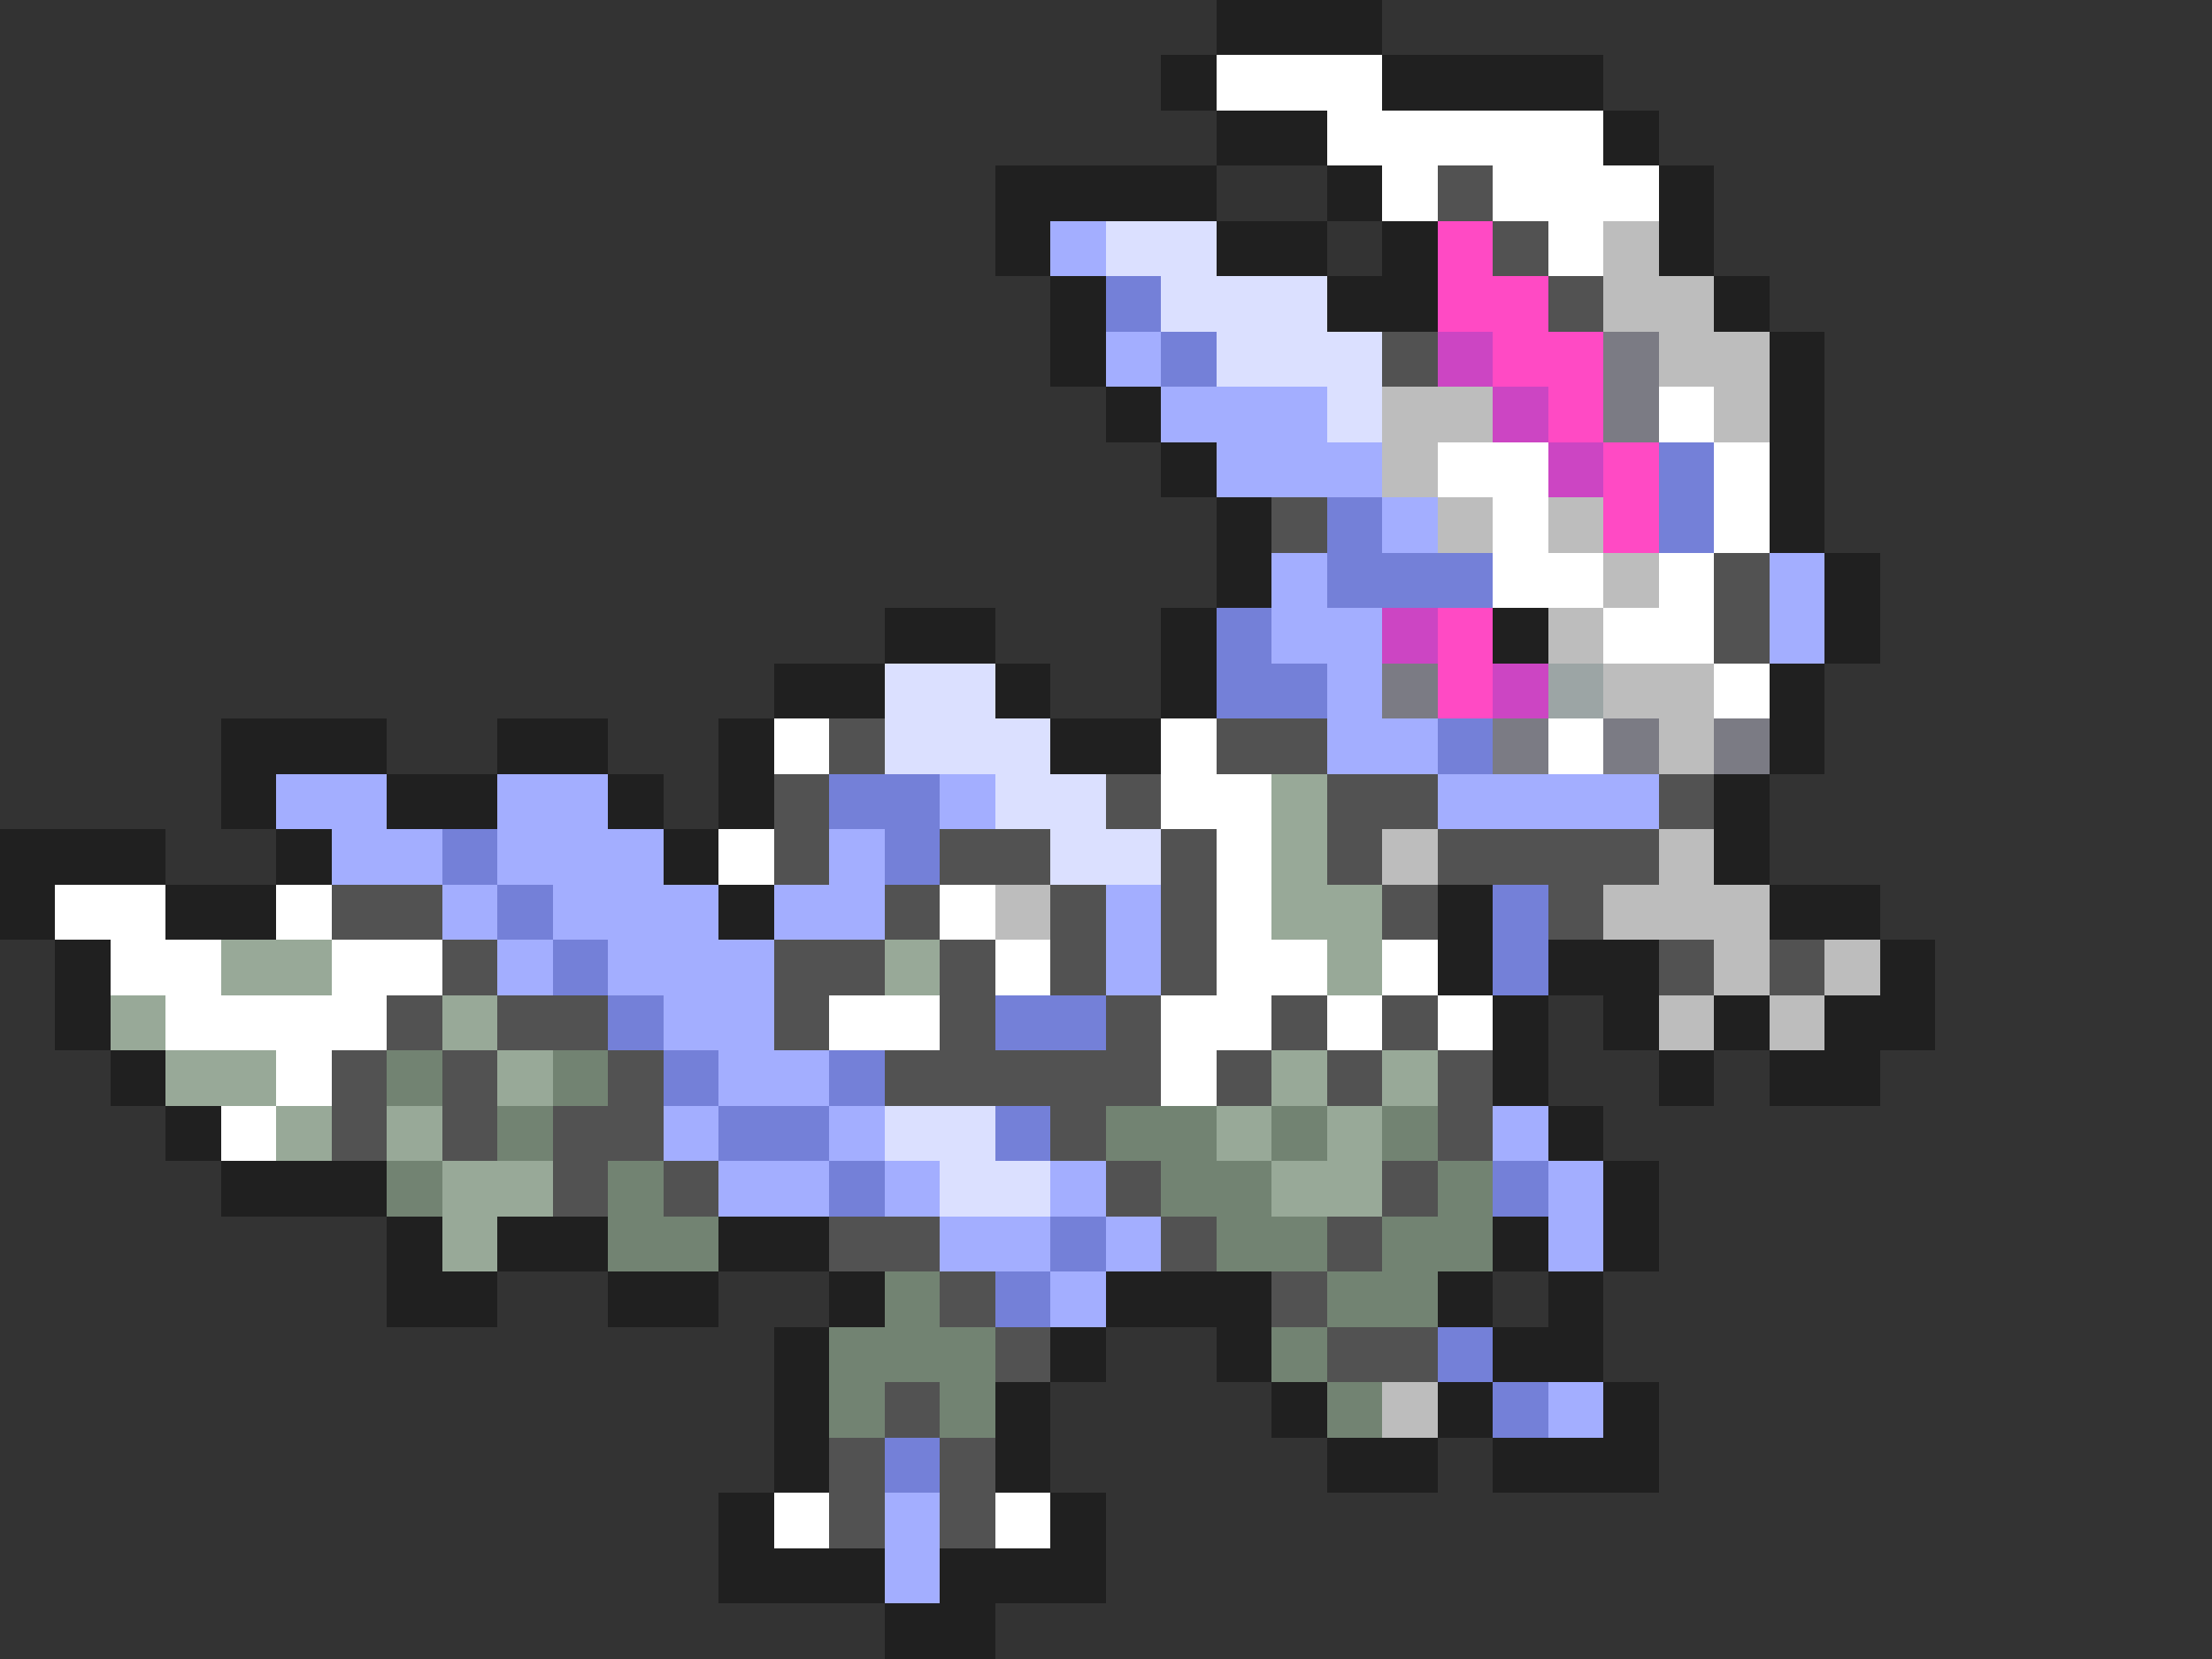 <svg xmlns="http://www.w3.org/2000/svg" viewBox="0 -0.5 40 30" shape-rendering="crispEdges">
<rect x="0" y="-0.5" width="40" height="30" fill="#333333" stroke="none"/>
<path stroke="#202020" d="M22 0h3M21 1h1M25 1h4M22 2h2M29 2h1M18 3h4M24 3h1M30 3h1M18 4h1M22 4h2M25 4h1M30 4h1M19 5h1M24 5h2M31 5h1M19 6h1M32 6h1M20 7h1M32 7h1M21 8h1M32 8h1M22 9h1M32 9h1M22 10h1M33 10h1M16 11h2M21 11h1M27 11h1M33 11h1M14 12h2M18 12h1M21 12h1M32 12h1M4 13h3M9 13h2M13 13h1M19 13h2M32 13h1M4 14h1M7 14h2M11 14h1M13 14h1M31 14h1M0 15h3M5 15h1M12 15h1M31 15h1M0 16h1M3 16h2M13 16h1M26 16h1M32 16h2M1 17h1M26 17h1M28 17h2M34 17h1M1 18h1M27 18h1M29 18h1M31 18h1M33 18h2M2 19h1M27 19h1M30 19h1M32 19h2M3 20h1M28 20h1M4 21h3M29 21h1M7 22h1M9 22h2M13 22h2M27 22h1M29 22h1M7 23h2M11 23h2M15 23h1M20 23h3M26 23h1M28 23h1M14 24h1M19 24h1M22 24h1M27 24h2M14 25h1M18 25h1M23 25h1M26 25h1M29 25h1M14 26h1M18 26h1M24 26h2M27 26h3M13 27h1M19 27h1M13 28h3M17 28h3M16 29h2" />
<path stroke="#ffffff" d="M22 1h3M24 2h5M25 3h1M27 3h3M28 4h1M30 7h1M26 8h2M31 8h1M27 9h1M31 9h1M27 10h2M30 10h1M29 11h2M31 12h1M14 13h1M21 13h1M28 13h1M21 14h2M13 15h1M22 15h1M1 16h2M5 16h1M17 16h1M22 16h1M2 17h2M6 17h2M18 17h1M22 17h2M25 17h1M3 18h4M15 18h2M21 18h2M24 18h1M26 18h1M5 19h1M21 19h1M4 20h1M14 27h1M18 27h1" />
<path stroke="#525252" d="M26 3h1M27 4h1M28 5h1M25 6h1M23 9h1M31 10h1M31 11h1M15 13h1M22 13h2M14 14h1M20 14h1M24 14h2M30 14h1M14 15h1M17 15h2M21 15h1M24 15h1M26 15h4M6 16h2M16 16h1M19 16h1M21 16h1M25 16h1M28 16h1M8 17h1M14 17h2M17 17h1M19 17h1M21 17h1M30 17h1M32 17h1M7 18h1M9 18h2M14 18h1M17 18h1M20 18h1M23 18h1M25 18h1M6 19h1M8 19h1M11 19h1M16 19h5M22 19h1M24 19h1M26 19h1M6 20h1M8 20h1M10 20h2M19 20h1M26 20h1M10 21h1M12 21h1M20 21h1M25 21h1M15 22h2M21 22h1M24 22h1M17 23h1M23 23h1M18 24h1M24 24h2M16 25h1M15 26h1M17 26h1M15 27h1M17 27h1" />
<path stroke="#a3aeff" d="M19 4h1M20 6h1M21 7h3M22 8h3M25 9h1M23 10h1M32 10h1M23 11h2M32 11h1M24 12h1M24 13h2M5 14h2M9 14h2M17 14h1M26 14h4M6 15h2M9 15h3M15 15h1M8 16h1M10 16h3M14 16h2M20 16h1M9 17h1M11 17h3M20 17h1M12 18h2M13 19h2M12 20h1M15 20h1M27 20h1M13 21h2M16 21h1M19 21h1M28 21h1M17 22h2M20 22h1M28 22h1M19 23h1M28 25h1M16 27h1M16 28h1" />
<path stroke="#dbe0ff" d="M20 4h2M21 5h3M22 6h3M24 7h1M16 12h2M16 13h3M18 14h2M19 15h2M16 20h2M17 21h2" />
<path stroke="#ff4ac4" d="M26 4h1M26 5h2M27 6h2M28 7h1M29 8h1M29 9h1M26 11h1M26 12h1" />
<path stroke="#bdbdbd" d="M29 4h1M29 5h2M30 6h2M25 7h2M31 7h1M25 8h1M26 9h1M28 9h1M29 10h1M28 11h1M29 12h2M30 13h1M25 15h1M30 15h1M18 16h1M29 16h3M31 17h1M33 17h1M30 18h1M32 18h1M25 25h1" />
<path stroke="#7480d8" d="M20 5h1M21 6h1M30 8h1M24 9h1M30 9h1M24 10h3M22 11h1M22 12h2M26 13h1M15 14h2M8 15h1M16 15h1M9 16h1M27 16h1M10 17h1M27 17h1M11 18h1M18 18h2M12 19h1M15 19h1M13 20h2M18 20h1M15 21h1M27 21h1M19 22h1M18 23h1M26 24h1M27 25h1M16 26h1" />
<path stroke="#cc45c3" d="M26 6h1M27 7h1M28 8h1M25 11h1M27 12h1" />
<path stroke="#7b7b84" d="M29 6h1M29 7h1M25 12h1M27 13h1M29 13h1M31 13h1" />
<path stroke="#9ca5a5" d="M28 12h1" />
<path stroke="#98a998" d="M23 14h1M23 15h1M23 16h2M4 17h2M16 17h1M24 17h1M2 18h1M8 18h1M3 19h2M9 19h1M23 19h1M25 19h1M5 20h1M7 20h1M22 20h1M24 20h1M8 21h2M23 21h2M8 22h1" />
<path stroke="#728372" d="M7 19h1M10 19h1M9 20h1M20 20h2M23 20h1M25 20h1M7 21h1M11 21h1M21 21h2M26 21h1M11 22h2M22 22h2M25 22h2M16 23h1M24 23h2M15 24h3M23 24h1M15 25h1M17 25h1M24 25h1" />
</svg>